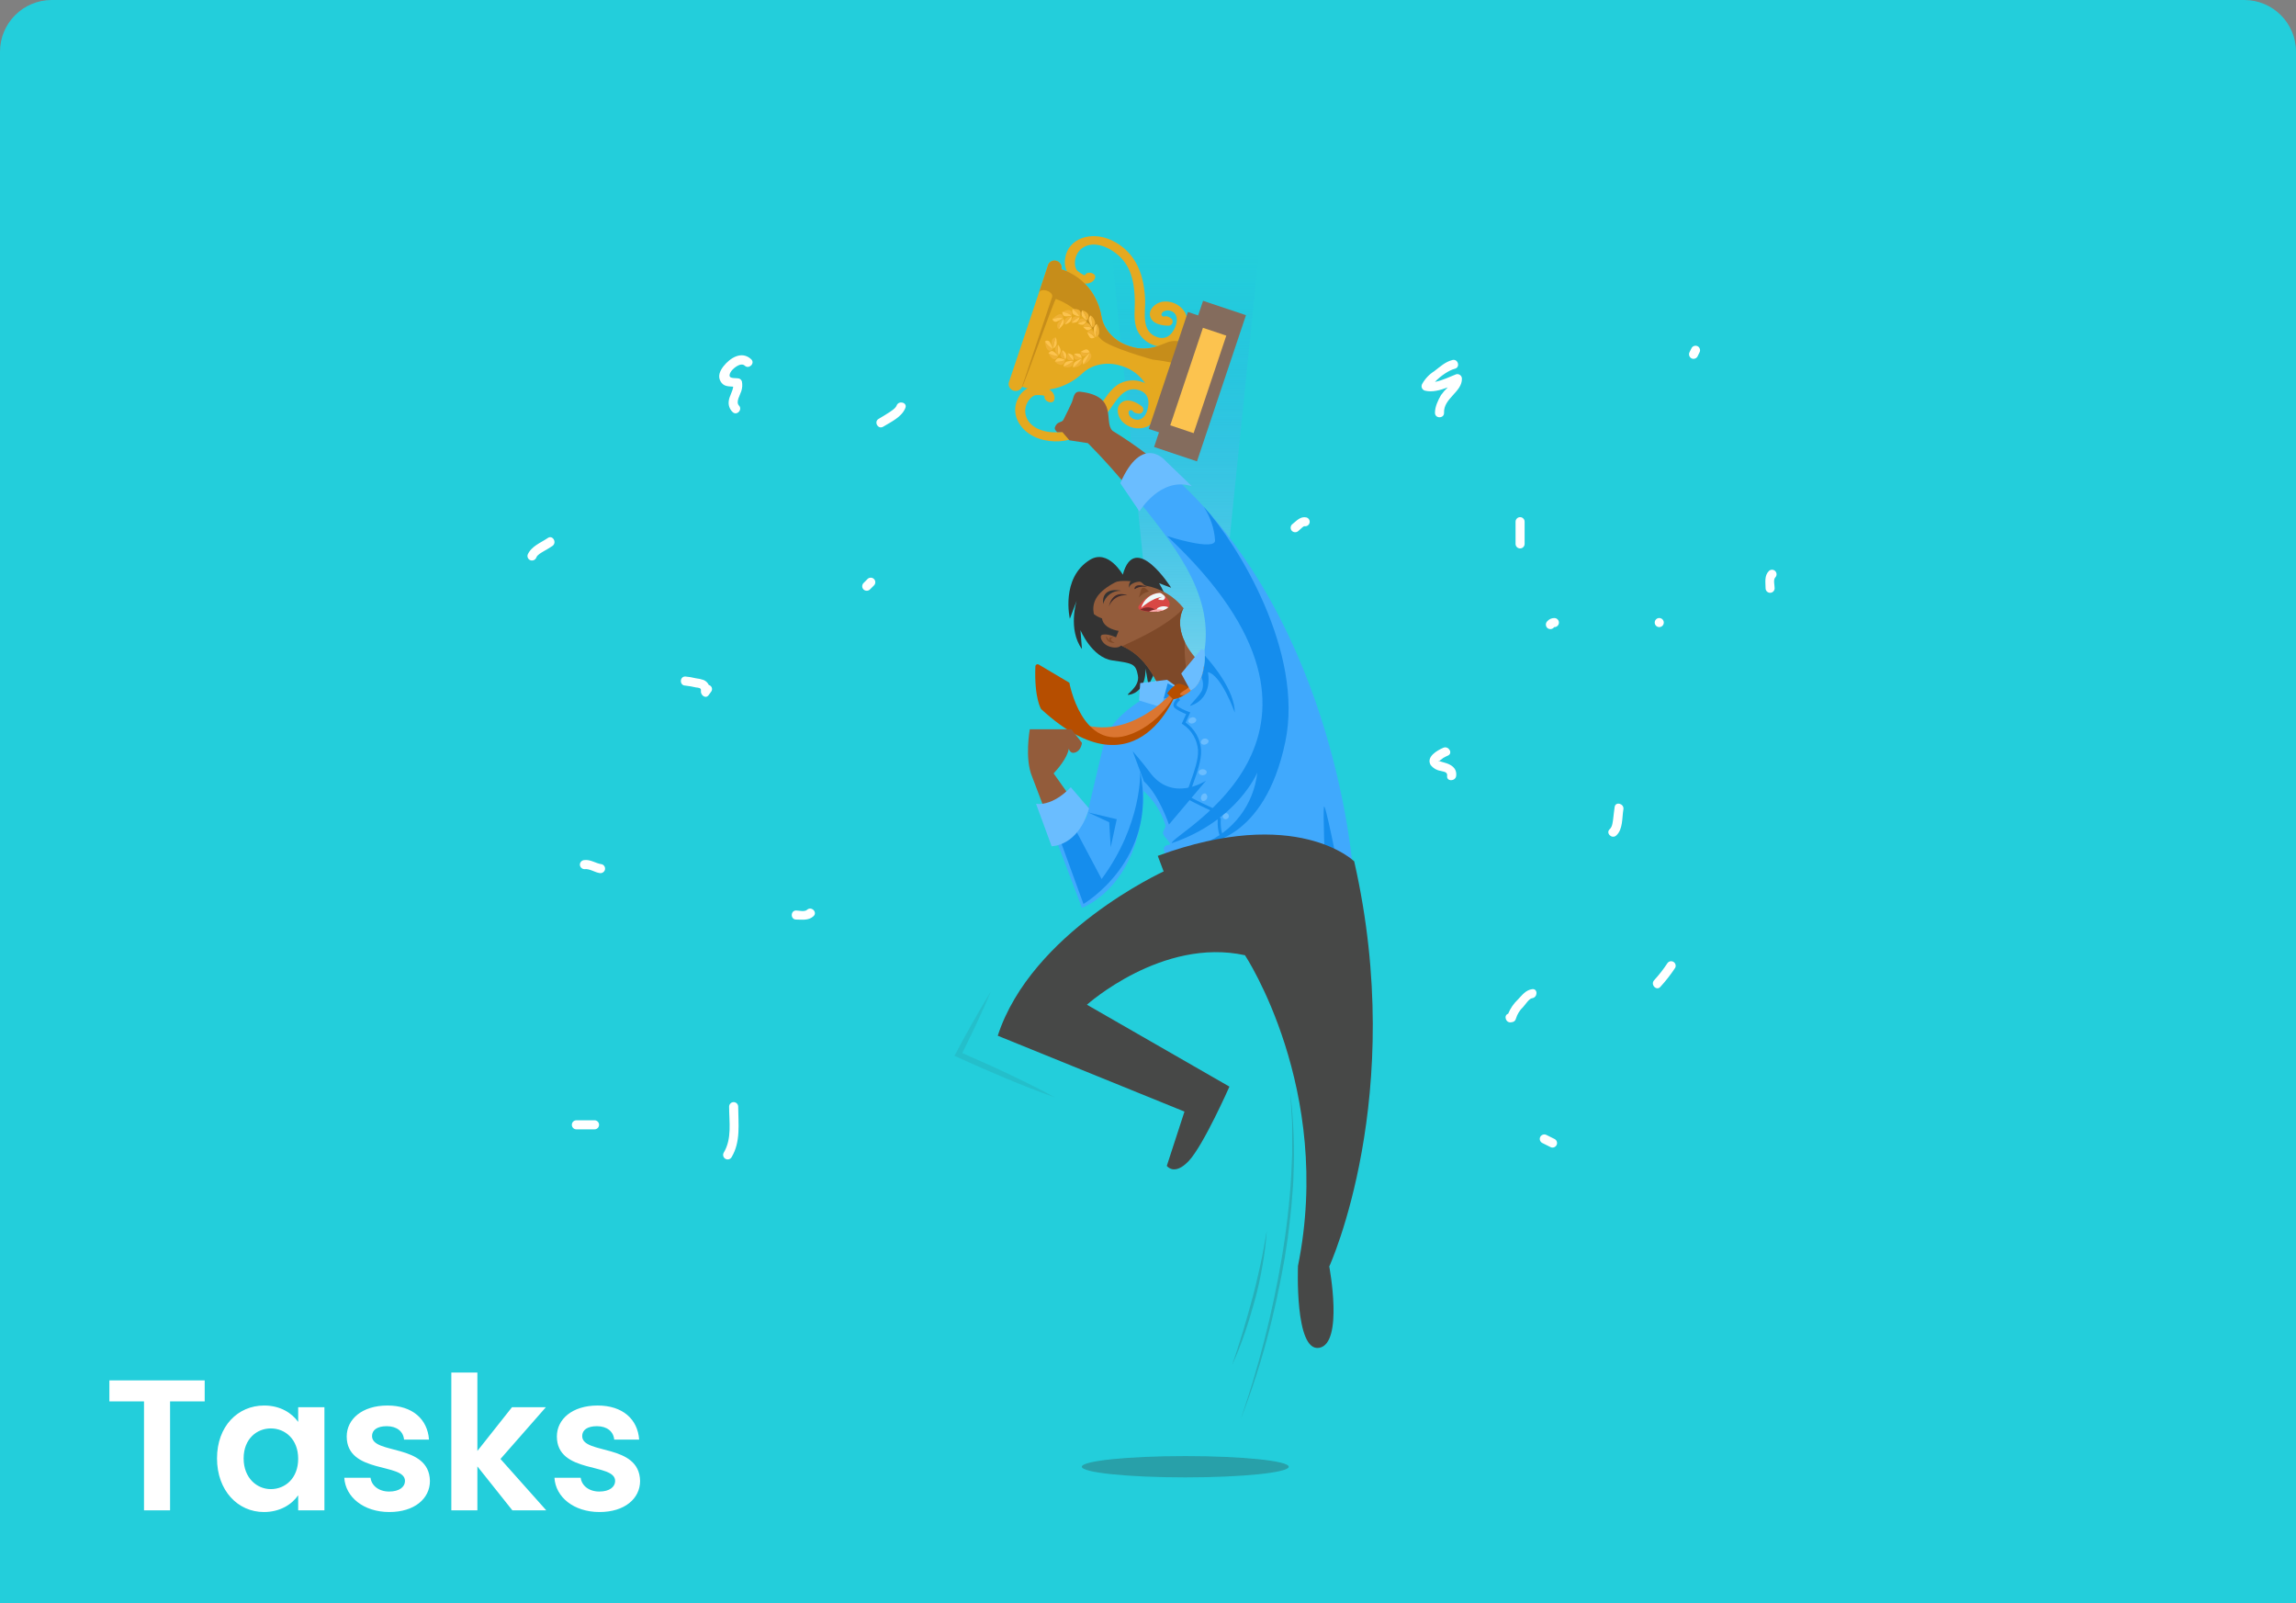 <svg width="222" height="155" viewBox="0 0 222 155" fill="none" xmlns="http://www.w3.org/2000/svg">
<rect x="0" y="0" width="222" height="155" fill="#808080" stroke="none"/>
<path d="M0 5C0 2.239 2.239 0 5 0H217C219.761 0 222 2.239 222 5V155H0V5Z" fill="#23CEDB"/>
<path d="M10.576 135.47H13.924V146H16.444V135.47H19.792V133.436H10.576V135.47ZM20.983 140.978C20.983 144.092 22.999 146.162 25.519 146.162C27.103 146.162 28.237 145.406 28.831 144.542V146H31.369V136.028H28.831V137.45C28.237 136.622 27.139 135.866 25.537 135.866C22.999 135.866 20.983 137.864 20.983 140.978ZM28.831 141.014C28.831 142.904 27.571 143.948 26.185 143.948C24.835 143.948 23.557 142.868 23.557 140.978C23.557 139.088 24.835 138.08 26.185 138.08C27.571 138.08 28.831 139.124 28.831 141.014ZM41.57 143.156C41.498 139.502 35.972 140.636 35.972 138.818C35.972 138.242 36.458 137.864 37.394 137.864C38.384 137.864 38.996 138.386 39.068 139.16H41.48C41.336 137.18 39.878 135.866 37.466 135.866C35 135.866 33.524 137.198 33.524 138.854C33.524 142.508 39.158 141.374 39.158 143.156C39.158 143.732 38.618 144.182 37.628 144.182C36.62 144.182 35.918 143.606 35.828 142.85H33.29C33.398 144.704 35.144 146.162 37.646 146.162C40.076 146.162 41.57 144.866 41.57 143.156ZM43.639 146H46.158V141.752L49.542 146H52.819L48.391 141.032L52.782 136.028H49.507L46.158 140.258V132.68H43.639V146ZM61.89 143.156C61.818 139.502 56.292 140.636 56.292 138.818C56.292 138.242 56.778 137.864 57.714 137.864C58.704 137.864 59.316 138.386 59.388 139.16H61.8C61.656 137.18 60.198 135.866 57.786 135.866C55.32 135.866 53.844 137.198 53.844 138.854C53.844 142.508 59.478 141.374 59.478 143.156C59.478 143.732 58.938 144.182 57.948 144.182C56.94 144.182 56.238 143.606 56.148 142.85H53.61C53.718 144.704 55.464 146.162 57.966 146.162C60.396 146.162 61.89 144.866 61.89 143.156Z" fill="white"/>
<path d="M86.695 39.199C86.582 39.491 86.16 39.737 85.909 39.907C85.596 40.114 85.271 40.301 84.95 40.492C84.467 40.784 84.906 41.544 85.391 41.249C86.154 40.787 87.201 40.31 87.544 39.427C87.746 38.906 86.9 38.678 86.695 39.199Z" fill="white"/>
<path d="M69.96 35.398C69.629 35.816 69.375 36.349 69.667 36.86C69.96 37.372 70.404 37.343 70.893 37.378C70.846 37.834 70.513 38.311 70.466 38.75C70.435 38.944 70.452 39.143 70.515 39.329C70.577 39.515 70.684 39.684 70.826 39.82C71.215 40.233 71.835 39.61 71.448 39.2C71.118 38.852 71.571 38.165 71.677 37.811C71.776 37.51 71.796 37.189 71.735 36.878C71.715 36.808 71.678 36.745 71.627 36.694C71.576 36.643 71.512 36.605 71.443 36.586C71.045 36.501 70.317 36.682 70.609 36.036C70.776 35.664 71.612 34.971 72.01 35.348C72.408 35.726 73.043 35.117 72.633 34.728C71.721 33.877 70.597 34.591 69.96 35.398Z" fill="white"/>
<path d="M140.791 36.182C140.25 36.389 139.446 36.79 138.744 36.916C139.294 36.331 140.115 35.784 140.668 35.646C141.221 35.509 140.984 34.664 140.434 34.801C139.732 34.977 139.241 35.456 138.679 35.88C138.191 36.187 137.789 36.613 137.509 37.117C137.476 37.175 137.457 37.24 137.452 37.307C137.448 37.374 137.458 37.441 137.483 37.502C137.508 37.564 137.547 37.62 137.597 37.665C137.646 37.709 137.706 37.742 137.77 37.761C138.475 37.942 139.255 37.723 139.984 37.448C139.742 37.673 139.524 37.922 139.332 38.191C139.039 38.694 138.747 39.311 138.747 39.902C138.747 40.493 139.647 40.469 139.624 39.902C139.568 38.489 141.379 37.898 141.352 36.603C141.352 36.535 141.336 36.468 141.305 36.407C141.274 36.347 141.23 36.294 141.176 36.253C141.122 36.213 141.059 36.185 140.992 36.172C140.925 36.16 140.856 36.163 140.791 36.182V36.182Z" fill="white"/>
<path d="M147.416 52.577V50.43C147.416 50.314 147.37 50.202 147.288 50.12C147.206 50.037 147.094 49.991 146.978 49.991C146.861 49.991 146.75 50.037 146.668 50.12C146.585 50.202 146.539 50.314 146.539 50.43V52.577C146.539 52.693 146.585 52.805 146.668 52.887C146.75 52.969 146.861 53.015 146.978 53.015C147.094 53.015 147.206 52.969 147.288 52.887C147.37 52.805 147.416 52.693 147.416 52.577Z" fill="white"/>
<path d="M150.294 59.742C150.161 59.742 150.029 59.77 149.908 59.825C149.788 59.881 149.681 59.962 149.595 60.064C149.515 60.148 149.471 60.26 149.471 60.375C149.471 60.491 149.515 60.603 149.595 60.687C149.678 60.768 149.789 60.813 149.905 60.813C150.02 60.813 150.132 60.768 150.215 60.687C150.232 60.664 150.25 60.643 150.27 60.623H150.294C150.41 60.623 150.522 60.576 150.604 60.494C150.686 60.412 150.732 60.3 150.732 60.184C150.732 60.068 150.686 59.956 150.604 59.874C150.522 59.791 150.41 59.745 150.294 59.745V59.742Z" fill="white"/>
<path d="M68.536 66.214C68.436 66.002 68.262 65.832 68.047 65.738C67.799 65.65 67.54 65.592 67.278 65.565C66.943 65.481 66.602 65.424 66.257 65.395C65.693 65.395 65.693 66.273 66.257 66.273C66.606 66.311 66.952 66.37 67.293 66.451C67.53 66.486 67.819 66.475 67.772 66.785C67.717 67.159 68.196 67.598 68.506 67.212C68.605 67.091 68.696 66.965 68.781 66.835C68.817 66.78 68.839 66.717 68.845 66.652C68.852 66.587 68.842 66.522 68.818 66.461C68.794 66.4 68.756 66.346 68.707 66.303C68.658 66.261 68.599 66.23 68.536 66.214V66.214Z" fill="white"/>
<path d="M83.883 55.97L83.494 56.362C83.413 56.444 83.367 56.556 83.367 56.672C83.367 56.788 83.413 56.899 83.494 56.982C83.578 57.062 83.689 57.106 83.804 57.106C83.92 57.106 84.031 57.062 84.114 56.982C84.243 56.85 84.375 56.721 84.503 56.593C84.544 56.552 84.577 56.504 84.599 56.45C84.621 56.397 84.633 56.34 84.633 56.282C84.633 56.225 84.622 56.167 84.6 56.114C84.578 56.061 84.546 56.012 84.505 55.971C84.464 55.93 84.416 55.898 84.362 55.876C84.309 55.853 84.252 55.842 84.194 55.842C84.137 55.842 84.079 55.853 84.026 55.875C83.973 55.897 83.924 55.929 83.883 55.97V55.97Z" fill="white"/>
<path d="M164.163 33.478C164.062 33.421 163.943 33.405 163.83 33.434C163.718 33.464 163.622 33.537 163.563 33.636L163.37 34.025C163.313 34.126 163.298 34.245 163.327 34.358C163.356 34.47 163.427 34.567 163.525 34.628C163.626 34.686 163.746 34.702 163.858 34.672C163.971 34.642 164.068 34.57 164.127 34.47L164.32 34.078C164.377 33.977 164.393 33.858 164.363 33.746C164.334 33.634 164.262 33.538 164.163 33.478V33.478Z" fill="white"/>
<path d="M160.433 59.742C160.316 59.742 160.205 59.788 160.123 59.871C160.04 59.953 159.994 60.065 159.994 60.181C159.994 60.297 160.04 60.409 160.123 60.491C160.205 60.573 160.316 60.62 160.433 60.62C160.549 60.62 160.661 60.573 160.743 60.491C160.825 60.409 160.872 60.297 160.872 60.181C160.872 60.065 160.825 59.953 160.743 59.871C160.661 59.788 160.549 59.742 160.433 59.742Z" fill="white"/>
<path d="M156.122 78.001C156.057 78.367 156.037 78.739 155.984 79.107C155.94 79.426 155.908 79.92 155.648 80.148C155.227 80.525 155.85 81.143 156.271 80.768C156.935 80.183 156.827 79.031 156.967 78.235C157.055 77.683 156.209 77.446 156.122 78.001Z" fill="white"/>
<path d="M139.629 73.711C139.494 73.673 139.359 73.623 139.222 73.591C139.198 73.585 139.175 73.575 139.155 73.562C139.225 73.629 138.953 73.623 139.155 73.562C139.131 73.544 139.105 73.528 139.079 73.515C139.107 73.527 139.133 73.541 139.158 73.559C139.293 73.469 139.423 73.371 139.547 73.266C139.691 73.181 139.842 73.106 139.997 73.041C140.515 72.819 140.067 72.064 139.553 72.284C138.968 72.535 137.856 73.161 138.336 73.963C138.569 74.259 138.905 74.457 139.278 74.515C139.596 74.606 139.974 74.603 139.921 75.001C139.851 75.559 140.728 75.556 140.798 75.001C140.886 74.22 140.281 73.881 139.629 73.711Z" fill="white"/>
<path d="M78.034 87.948C77.797 88.165 77.27 88.022 76.978 88.013C76.414 88.013 76.414 88.89 76.978 88.89C77.543 88.89 78.174 89.01 78.654 88.569C79.075 88.185 78.452 87.565 78.034 87.948Z" fill="white"/>
<path d="M112.721 75.577H116.491L122.992 12H106.219L112.721 75.577Z" fill="url(#paint0_linear)"/>
<path d="M116.491 90.995H112.721L106.219 154.572H122.992L116.491 90.995Z" fill="url(#paint1_linear)"/>
<path d="M108.563 55.551C108.563 55.551 107.153 53.036 105.392 54.112C102.529 55.867 103.444 59.816 103.444 59.816L104.103 58.061C104.103 58.061 103.225 60.839 104.614 62.74L104.468 60.912C104.468 60.912 105.565 63.545 107.539 63.837C109.513 64.13 109.806 64.13 110.025 65.299C110.244 66.469 108.639 67.247 109.148 67.165C110.938 66.873 110.756 64.606 110.756 64.606L111.049 66.25C111.049 66.25 113.315 61.863 113.169 59.816C113.086 58.599 112.71 57.419 112.072 56.379L113.242 56.818C113.242 56.818 109.733 51.238 108.563 55.551Z" fill="#333333"/>
<path d="M106.836 61.652C105.897 59.956 104.469 58.06 107.807 56.306C108.345 56.013 109.617 56.241 110.123 56.221C110.474 56.221 110.515 56.578 110.831 56.627C112.258 56.883 113.543 57.654 114.44 58.794C114.44 58.794 112.325 62.012 118.607 66.124C119.341 66.603 114.1 74.813 113.583 71.774C111.828 61.427 107.4 62.67 106.836 61.652Z" fill="#935C3B"/>
<path d="M112.291 57.333C112.291 57.333 111.267 57.04 110.127 58.546C110.099 58.58 110.081 58.619 110.072 58.661C110.064 58.704 110.066 58.748 110.078 58.789C110.091 58.83 110.113 58.868 110.143 58.898C110.174 58.929 110.211 58.952 110.252 58.964C110.976 59.196 111.752 59.209 112.484 59.002C113.97 58.473 112.291 57.333 112.291 57.333Z" fill="#D84744"/>
<path d="M110.254 58.95C110.254 58.95 110.254 58.95 110.236 58.95C110.452 58.795 110.711 58.712 110.976 58.713C111.152 58.711 111.326 58.747 111.486 58.818C111.647 58.889 111.79 58.994 111.906 59.125C111.349 59.173 110.788 59.114 110.254 58.95V58.95Z" fill="#822A2A"/>
<path d="M110.343 58.769C110.343 58.769 111.343 57.795 112.413 57.695C112.413 57.695 111.44 57.988 112.463 58.014C112.463 58.014 112.756 57.868 112.609 57.622C112.518 57.535 112.42 57.453 112.317 57.38C112.252 57.33 112.17 57.307 112.089 57.315C111.683 57.347 111.298 57.504 110.985 57.765C110.672 58.025 110.448 58.376 110.343 58.769V58.769Z" fill="#EEF9F9"/>
<path d="M112.969 58.701C112.829 58.83 112.662 58.925 112.48 58.979C112.29 59.042 112.094 59.084 111.895 59.105V59.105C111.895 59.105 111.732 58.959 111.933 58.774C112.087 58.679 112.262 58.622 112.442 58.609C112.622 58.596 112.803 58.628 112.969 58.701Z" fill="#EEF9F9"/>
<path d="M112.479 58.988C112.033 59.13 111.562 59.173 111.098 59.114C111.381 58.972 111.694 58.9 112.011 58.904C112.188 58.903 112.365 58.925 112.537 58.968L112.479 58.988Z" fill="#FFABAB"/>
<path d="M114.573 62.079C114.324 64.481 115.678 69.76 116 70.97L115.871 71.12L113.163 69.704C111.929 64.586 109.946 63.097 108.51 62.457C109.054 62.208 109.612 61.945 110.171 61.67C113.534 60.012 114.438 58.78 114.438 58.78C114.438 58.78 113.59 60.082 114.573 62.079Z" fill="#7E4929"/>
<path d="M106.809 61.158C106.809 61.158 106.101 61.328 106.636 62.059C107.171 62.79 108.83 62.814 108.417 61.889C108.005 60.965 106.809 61.158 106.809 61.158Z" fill="#935C3B"/>
<path d="M109.002 57.55C109.002 57.55 107.613 56.892 107.209 58.646C107.34 58.288 107.589 57.985 107.914 57.785C108.24 57.586 108.623 57.503 109.002 57.55Z" fill="#3F2C2C"/>
<path d="M108.418 57.11C108.418 57.11 106.467 56.598 106.663 58.403C106.757 58.015 106.985 57.674 107.305 57.437C107.626 57.201 108.02 57.085 108.418 57.11V57.11Z" fill="#333333"/>
<path d="M110.33 56.198C110.33 56.198 109.233 56.245 109.16 56.856C109.169 56.856 109.002 55.578 110.33 56.198Z" fill="#333333"/>
<path d="M109.686 57.041C109.686 57.041 109.537 56.242 110.926 56.73C110.926 56.748 110.037 56.575 109.686 57.041Z" fill="#3F2C2C"/>
<path d="M110.517 57.075L110.748 56.861C110.748 56.861 110.646 56.598 110.026 56.838C109.697 56.982 109.33 57.014 108.982 56.929L110.116 57.751L110.517 57.075Z" fill="#935C3B"/>
<path d="M111.102 57.166L110.748 56.873C110.715 56.845 110.676 56.825 110.634 56.816C110.592 56.807 110.549 56.809 110.508 56.821C110.466 56.833 110.429 56.856 110.399 56.886C110.369 56.917 110.347 56.955 110.335 56.996L110.116 57.763C110.372 57.463 110.718 57.254 111.102 57.166V57.166Z" fill="#7E4929"/>
<path d="M106.956 61.48C106.956 61.48 106.844 62.155 107.795 62.155C107.795 62.155 107.339 61.956 107.429 61.772C107.52 61.588 107.777 61.608 107.777 61.608C107.777 61.608 107.301 61.57 107.266 61.681C107.243 61.764 107.237 61.851 107.248 61.936L106.956 61.48Z" fill="#7E4929"/>
<path d="M108.16 60.986C108.16 60.986 106.698 60.805 106.552 59.781C106.165 59.651 105.812 59.438 105.516 59.158C105.063 58.728 106.297 61.536 106.297 61.536C106.297 61.536 106.59 61.024 107.906 61.609L108.16 60.986Z" fill="#333333"/>
<path d="M105.875 26.915C105.503 27.637 104.456 27.5 103.751 26.968C103.447 26.731 103.215 26.414 103.082 26.052C102.948 25.69 102.919 25.298 102.997 24.921C103.289 23.081 105.451 22.288 107.457 23.215C110.019 24.417 110.654 26.88 110.724 29.065C110.759 30.141 110.294 32.106 111.935 32.604C112.97 32.917 113.491 32.066 113.716 31.378C113.865 30.916 113.844 30.208 113.113 30.033C112.382 29.857 111.894 30.656 112.771 30.638C112.727 30.893 112.686 31.147 112.642 31.402L112.49 31.323C111.905 31.03 112.429 30.349 112.999 30.641L113.151 30.72C113.232 30.757 113.297 30.819 113.339 30.897C113.38 30.975 113.395 31.064 113.38 31.151C113.365 31.238 113.322 31.318 113.258 31.378C113.193 31.438 113.11 31.475 113.023 31.483C112.335 31.483 111.426 31.317 111.215 30.606C111.019 29.939 111.677 29.308 112.356 29.17C112.761 29.105 113.176 29.155 113.554 29.315C113.932 29.474 114.257 29.736 114.494 30.071C115.041 30.875 114.71 31.796 114.269 32.487C114.057 32.864 113.731 33.166 113.337 33.346C112.943 33.527 112.503 33.578 112.078 33.493C111.624 33.43 111.193 33.255 110.823 32.983C110.454 32.711 110.159 32.352 109.963 31.937C109.548 30.98 109.75 29.927 109.721 28.965C109.68 27.658 109.516 26.19 108.504 25.049C107.574 23.999 105.755 23.081 104.55 24.049C104.356 24.215 104.2 24.421 104.094 24.654C103.988 24.886 103.934 25.139 103.936 25.394C103.921 25.644 103.981 25.892 104.108 26.108C104.178 26.207 104.851 26.693 104.907 26.596C105.149 26.12 106.106 26.436 105.86 26.915H105.875Z" fill="#E5A920"/>
<path d="M97.531 37.011L99.189 32.069L99.718 30.489L101.365 25.544C101.441 25.403 101.565 25.294 101.714 25.235C101.863 25.177 102.028 25.173 102.18 25.224C102.332 25.275 102.461 25.378 102.544 25.514C102.628 25.651 102.661 25.812 102.637 25.971L102.62 26.029C103.797 26.405 104.818 27.158 105.524 28.173C106.015 28.889 106.346 29.703 106.495 30.559C106.697 31.826 107.703 32.964 109.127 33.437L109.218 33.47C110.109 33.779 111.081 33.771 111.967 33.446L112.914 33.078C113.349 32.922 113.825 32.922 114.26 33.078L113.567 35.142L113.037 36.722L112.347 38.787C111.908 38.645 111.53 38.355 111.28 37.968L110.744 37.09C110.233 36.297 109.463 35.705 108.565 35.414L108.475 35.385C107.059 34.911 105.571 35.213 104.646 36.102C104.012 36.694 103.258 37.144 102.435 37.421C101.259 37.803 99.99 37.789 98.823 37.38V37.38L98.803 37.438C98.726 37.579 98.603 37.688 98.453 37.746C98.304 37.805 98.139 37.809 97.988 37.758C97.836 37.707 97.707 37.604 97.623 37.468C97.54 37.331 97.507 37.17 97.531 37.011V37.011Z" fill="#E5A920"/>
<path d="M106.477 32.806C105.992 32.314 105.17 31.191 104.702 30.653C103.985 29.869 103.092 29.268 102.096 28.898C101.97 28.849 98.923 37.506 98.791 37.462L101.716 28.758L101.73 28.714C101.804 28.492 101.581 28.217 101.227 28.1C100.873 27.983 100.534 28.065 100.458 28.287L101.365 25.544C101.441 25.403 101.565 25.294 101.714 25.235C101.863 25.177 102.028 25.173 102.18 25.224C102.332 25.275 102.461 25.378 102.544 25.514C102.628 25.651 102.661 25.812 102.637 25.971L102.62 26.029C103.797 26.405 104.818 27.158 105.524 28.173C106.015 28.889 106.346 29.703 106.495 30.559C106.697 31.826 107.703 32.964 109.127 33.437L109.218 33.47C110.109 33.779 111.081 33.771 111.967 33.446L112.914 33.078C113.349 32.922 113.825 32.922 114.26 33.078L113.572 35.125C112.875 34.96 112.168 34.839 111.455 34.762C111.455 34.762 107.279 33.619 106.477 32.806Z" fill="#C68D1A"/>
<path d="M101.949 38.629C102.089 37.831 101.162 37.319 100.287 37.307C99.899 37.311 99.519 37.424 99.192 37.635C98.865 37.845 98.604 38.143 98.439 38.495C97.562 40.142 98.799 42.084 100.969 42.543C103.741 43.128 105.73 41.542 107.111 39.84C107.798 39.004 108.599 37.153 110.208 37.737C111.223 38.112 111.126 39.106 110.892 39.785C110.734 40.244 110.307 40.785 109.6 40.498C108.892 40.212 109.015 39.27 109.705 39.814L110.062 39.13L109.892 39.097C109.257 38.989 109.257 39.837 109.892 39.949L110.062 39.978C110.148 39.997 110.238 39.987 110.318 39.95C110.398 39.912 110.464 39.85 110.504 39.771C110.545 39.693 110.559 39.603 110.543 39.516C110.528 39.429 110.484 39.35 110.418 39.29C109.88 38.866 109.044 38.46 108.447 38.901C107.851 39.343 108.032 40.218 108.494 40.735C108.777 41.031 109.138 41.241 109.535 41.342C109.932 41.443 110.35 41.43 110.74 41.306C111.664 40.993 111.954 40.057 112.018 39.241C112.077 38.811 111.998 38.374 111.792 37.993C111.587 37.611 111.266 37.305 110.875 37.117C110.473 36.894 110.022 36.773 109.563 36.768C109.103 36.762 108.649 36.871 108.242 37.085C107.336 37.597 106.862 38.547 106.26 39.308C105.438 40.329 104.423 41.402 102.928 41.7C101.554 41.993 99.55 41.615 99.173 40.118C99.116 39.869 99.115 39.61 99.17 39.36C99.225 39.11 99.335 38.876 99.492 38.673C99.632 38.466 99.829 38.304 100.059 38.208C100.173 38.17 101.01 38.179 100.989 38.299C100.899 38.825 101.849 39.15 101.943 38.618L101.949 38.629Z" fill="#E5A920"/>
<path d="M104.4 30.598C104.4 30.598 104.599 30.285 104.418 30.051C104.237 29.817 103.698 29.867 103.701 29.879C103.987 30.061 104.226 30.307 104.4 30.598V30.598Z" fill="#EFB135"/>
<path d="M103.804 30.394C103.984 30.498 104.183 30.568 104.389 30.598C104.219 30.309 103.985 30.063 103.704 29.879C103.704 29.879 103.599 30.227 103.804 30.394Z" fill="#FCC34F"/>
<path d="M104.385 30.648C104.361 30.835 104.266 31.006 104.119 31.124C103.958 31.194 103.78 31.217 103.607 31.192C103.827 30.96 104.091 30.775 104.385 30.648V30.648Z" fill="#FCC34F"/>
<path d="M103.774 30.668C103.865 30.613 103.97 30.582 104.076 30.578C104.183 30.575 104.29 30.599 104.385 30.648C104.091 30.775 103.827 30.96 103.607 31.192C103.595 31.097 103.604 31.002 103.633 30.912C103.661 30.821 103.709 30.738 103.774 30.668V30.668Z" fill="#EFB135"/>
<path d="M103.618 30.513C103.618 30.513 103.735 30.154 103.493 30.013C103.25 29.873 102.709 30.142 102.718 30.154C103.045 30.189 103.357 30.313 103.618 30.513V30.513Z" fill="#EFB135"/>
<path d="M102.959 30.572C103.18 30.589 103.403 30.569 103.617 30.513C103.355 30.313 103.044 30.189 102.716 30.153C102.716 30.153 102.705 30.507 102.959 30.572Z" fill="#FCC34F"/>
<path d="M103.615 30.565C103.639 30.755 103.588 30.946 103.472 31.098C103.328 31.224 103.157 31.316 102.972 31.367C103.139 31.064 103.356 30.793 103.615 30.565V30.565Z" fill="#FCC34F"/>
<path d="M103.001 30.829C103.077 30.742 103.172 30.674 103.278 30.628C103.385 30.583 103.5 30.561 103.615 30.566C103.356 30.794 103.138 31.065 102.972 31.367C102.933 31.282 102.916 31.188 102.921 31.095C102.926 31.001 102.953 30.91 103.001 30.829V30.829Z" fill="#EFB135"/>
<path d="M102.798 30.756C102.798 30.756 102.822 30.384 102.532 30.364C102.243 30.343 101.751 30.838 101.76 30.849C102.091 30.723 102.45 30.691 102.798 30.756V30.756Z" fill="#EFB135"/>
<path d="M102.129 31.104C102.366 31.017 102.591 30.9 102.799 30.756C102.451 30.691 102.091 30.724 101.761 30.85C101.776 30.932 101.824 31.005 101.893 31.053C101.962 31.1 102.047 31.119 102.129 31.104V31.104Z" fill="#FCC34F"/>
<path d="M102.81 30.803C102.849 30.887 102.869 30.979 102.869 31.072C102.869 31.165 102.849 31.256 102.81 31.341C102.688 31.523 102.535 31.683 102.359 31.815C102.456 31.456 102.608 31.114 102.81 30.803V30.803Z" fill="#FCC34F"/>
<path d="M102.243 31.317C102.362 31.082 102.564 30.898 102.811 30.803C102.607 31.114 102.454 31.456 102.357 31.815C102.291 31.753 102.245 31.672 102.224 31.584C102.204 31.495 102.21 31.402 102.243 31.317V31.317Z" fill="#EFB135"/>
<path d="M105.885 32.598C105.982 32.592 106.073 32.552 106.144 32.486C106.215 32.419 106.259 32.329 106.271 32.233C106.305 31.914 106.235 31.593 106.072 31.317C106.074 31.751 106.011 32.183 105.885 32.598V32.598Z" fill="#EFB135"/>
<path d="M105.751 31.779C105.76 32.056 105.801 32.331 105.871 32.598C105.998 32.183 106.061 31.751 106.059 31.317C105.971 31.361 105.897 31.426 105.843 31.507C105.789 31.588 105.758 31.682 105.751 31.779Z" fill="#FCC34F"/>
<path d="M105.842 32.616C105.842 32.616 105.579 32.798 105.4 32.637C105.277 32.482 105.185 32.306 105.128 32.116C105.411 32.206 105.66 32.381 105.842 32.616Z" fill="#FCC34F"/>
<path d="M105.561 31.934C105.795 32.043 105.854 32.613 105.854 32.616C105.672 32.38 105.423 32.206 105.14 32.116C105.14 32.116 105.342 31.823 105.561 31.934Z" fill="#EFB135"/>
<path d="M105.598 31.662C105.688 31.619 105.763 31.552 105.815 31.467C105.867 31.383 105.893 31.285 105.89 31.185C105.845 30.905 105.69 30.654 105.46 30.486C105.573 30.868 105.619 31.265 105.598 31.662V31.662Z" fill="#EFB135"/>
<path d="M105.275 31.011C105.352 31.239 105.46 31.456 105.597 31.654C105.617 31.259 105.571 30.864 105.459 30.484C105.39 30.552 105.336 30.634 105.304 30.726C105.272 30.817 105.262 30.915 105.275 31.011V31.011Z" fill="#FCC34F"/>
<path d="M105.562 31.695C105.562 31.695 105.349 31.967 105.133 31.911C104.916 31.856 104.741 31.596 104.735 31.596C105.015 31.549 105.302 31.583 105.562 31.695Z" fill="#FCC34F"/>
<path d="M105.117 31.241C105.374 31.241 105.573 31.692 105.564 31.695C105.305 31.579 105.017 31.54 104.736 31.583C104.736 31.583 104.877 31.238 105.117 31.241Z" fill="#EFB135"/>
<path d="M105.083 30.986C105.155 30.919 105.208 30.833 105.236 30.739C105.265 30.644 105.267 30.544 105.244 30.448C105.139 30.126 104.645 29.986 104.645 29.998C104.854 30.296 105.003 30.631 105.083 30.986V30.986Z" fill="#EFB135"/>
<path d="M104.601 30.552C104.734 30.726 104.897 30.874 105.084 30.988C105.003 30.633 104.854 30.297 104.645 29.999C104.595 30.081 104.564 30.174 104.557 30.27C104.549 30.366 104.564 30.463 104.601 30.552V30.552Z" fill="#FCC34F"/>
<path d="M105.053 31.031C105.053 31.031 104.912 31.359 104.687 31.4C104.519 31.405 104.353 31.36 104.21 31.271C104.468 31.126 104.757 31.044 105.053 31.031Z" fill="#FCC34F"/>
<path d="M104.499 30.811C104.753 30.709 105.066 31.025 105.054 31.031C104.759 31.043 104.47 31.125 104.212 31.271C104.212 31.271 104.256 30.908 104.499 30.811Z" fill="#EFB135"/>
<path d="M102.992 34.812C102.992 34.812 102.96 35.181 102.676 35.26C102.393 35.339 101.992 34.968 102.001 34.968C102.339 34.994 102.678 34.941 102.992 34.812V34.812Z" fill="#EFB135"/>
<path d="M102.393 34.607C102.603 34.633 102.807 34.7 102.992 34.803C102.678 34.931 102.339 34.983 102.001 34.956C102.001 34.956 102.129 34.619 102.393 34.607Z" fill="#FCC34F"/>
<path d="M103.008 34.754C103.1 34.59 103.125 34.396 103.079 34.213C102.993 34.06 102.867 33.935 102.713 33.851C102.75 34.169 102.85 34.476 103.008 34.754V34.754Z" fill="#FCC34F"/>
<path d="M102.535 34.368C102.599 34.661 103.012 34.766 103.012 34.754C102.855 34.476 102.755 34.168 102.719 33.851C102.653 33.918 102.602 34 102.57 34.089C102.538 34.178 102.526 34.274 102.535 34.368Z" fill="#EFB135"/>
<path d="M102.316 34.4C102.316 34.4 102.191 34.757 101.913 34.722C101.635 34.687 101.366 34.137 101.378 34.137C101.662 34.306 101.986 34.397 102.316 34.4V34.4Z" fill="#EFB135"/>
<path d="M101.825 33.956C102.013 34.074 102.18 34.225 102.316 34.4C101.986 34.398 101.662 34.31 101.378 34.143C101.378 34.143 101.582 33.856 101.825 33.956Z" fill="#FCC34F"/>
<path d="M102.345 34.356C102.476 34.217 102.551 34.035 102.553 33.844C102.512 33.656 102.431 33.48 102.316 33.326C102.265 33.668 102.275 34.017 102.345 34.356Z" fill="#FCC34F"/>
<path d="M102.01 33.775C102.018 33.891 102.052 34.004 102.11 34.105C102.168 34.206 102.248 34.293 102.344 34.36C102.273 34.021 102.263 33.672 102.315 33.33C102.232 33.374 102.161 33.438 102.108 33.515C102.055 33.593 102.022 33.682 102.01 33.775Z" fill="#EFB135"/>
<path d="M101.807 33.713C101.807 33.713 101.602 34.023 101.359 33.865C101.116 33.707 101.02 33.014 101.035 33.011C101.223 33.311 101.49 33.553 101.807 33.713V33.713Z" fill="#EFB135"/>
<path d="M101.482 33.031C101.618 33.244 101.727 33.473 101.807 33.713C101.49 33.553 101.223 33.311 101.035 33.011C101.065 32.983 101.101 32.961 101.14 32.947C101.179 32.932 101.221 32.926 101.263 32.928C101.304 32.93 101.345 32.94 101.383 32.958C101.42 32.975 101.454 33.001 101.482 33.031V33.031Z" fill="#FCC34F"/>
<path d="M101.845 33.681C101.928 33.638 102 33.577 102.056 33.502C102.112 33.428 102.151 33.342 102.17 33.251C102.18 33.032 102.154 32.812 102.094 32.602C101.954 32.946 101.87 33.31 101.845 33.681Z" fill="#FCC34F"/>
<path d="M101.702 32.929C101.656 33.189 101.707 33.456 101.845 33.681C101.87 33.31 101.954 32.946 102.094 32.602C102.003 32.612 101.918 32.648 101.848 32.706C101.779 32.764 101.728 32.842 101.702 32.929V32.929Z" fill="#EFB135"/>
<path d="M105.381 34.102C105.454 34.165 105.503 34.252 105.518 34.348C105.534 34.444 105.515 34.542 105.466 34.625C105.303 34.901 105.055 35.116 104.758 35.236C105.021 34.891 105.231 34.509 105.381 34.102V34.102Z" fill="#EFB135"/>
<path d="M104.79 34.681C104.963 34.465 105.159 34.269 105.375 34.096C105.225 34.503 105.015 34.885 104.752 35.23C104.71 35.143 104.691 35.047 104.698 34.95C104.705 34.854 104.736 34.761 104.79 34.681V34.681Z" fill="#FCC34F"/>
<path d="M105.355 34.064C105.355 34.064 105.256 33.772 105.016 33.772C104.825 33.819 104.645 33.904 104.487 34.023C104.766 34.124 105.068 34.139 105.355 34.064V34.064Z" fill="#FCC34F"/>
<path d="M104.721 34.438C104.975 34.49 105.364 34.069 105.355 34.063C105.066 34.143 104.76 34.132 104.478 34.031C104.478 34.031 104.481 34.391 104.721 34.438Z" fill="#EFB135"/>
<path d="M104.585 34.678C104.628 34.766 104.646 34.865 104.636 34.963C104.625 35.06 104.587 35.154 104.526 35.23C104.321 35.424 104.048 35.529 103.766 35.523C104.084 35.289 104.361 35.003 104.585 34.678V34.678Z" fill="#EFB135"/>
<path d="M103.942 34.994C104.138 34.856 104.354 34.75 104.582 34.678C104.359 35.005 104.082 35.293 103.763 35.529C103.748 35.432 103.756 35.333 103.787 35.239C103.818 35.146 103.871 35.062 103.942 34.994V34.994Z" fill="#FCC34F"/>
<path d="M104.582 34.628C104.582 34.628 104.582 34.283 104.371 34.198C104.201 34.16 104.023 34.167 103.857 34.219C104.055 34.421 104.306 34.563 104.582 34.628Z" fill="#FCC34F"/>
<path d="M103.949 34.722C104.154 34.877 104.587 34.637 104.578 34.628C104.303 34.566 104.052 34.427 103.853 34.227C103.853 34.227 103.753 34.576 103.949 34.722Z" fill="#EFB135"/>
<path d="M103.769 34.903C103.786 35.001 103.776 35.1 103.742 35.193C103.708 35.285 103.65 35.367 103.574 35.43C103.456 35.485 103.329 35.514 103.199 35.514C103.07 35.514 102.942 35.485 102.825 35.43C103.172 35.319 103.493 35.14 103.769 34.903V34.903Z" fill="#EFB135"/>
<path d="M103.12 34.961C103.331 34.901 103.551 34.882 103.77 34.903C103.493 35.138 103.173 35.316 102.828 35.426C102.835 35.331 102.865 35.238 102.916 35.157C102.967 35.076 103.037 35.009 103.12 34.961Z" fill="#FCC34F"/>
<path d="M103.772 34.85C103.796 34.764 103.803 34.674 103.791 34.586C103.779 34.497 103.748 34.412 103.701 34.336C103.57 34.231 103.41 34.167 103.242 34.154C103.361 34.425 103.542 34.664 103.772 34.85V34.85Z" fill="#FCC34F"/>
<path d="M103.196 34.692C103.34 34.926 103.781 34.862 103.781 34.85C103.552 34.664 103.37 34.425 103.252 34.154C103.252 34.154 103.062 34.47 103.196 34.692Z" fill="#EFB135"/>
<path d="M111.073 41.461L114.861 30.158L116.736 30.787L112.947 42.09L111.073 41.461Z" fill="#846C5D"/>
<path d="M120.473 30.467L115.736 44.599L111.588 43.208L116.324 29.077L120.473 30.467Z" fill="#846C5D"/>
<path d="M118.571 32.444L115.412 41.87L113.152 41.113L116.311 31.687L118.571 32.444Z" fill="#FCC34F"/>
<path d="M100.87 77.899C101.758 77.711 102.552 77.214 103.107 76.495L105.005 79.168L106.76 71.76C107.283 69.669 109.568 68.013 111.773 66.864C116.716 68.326 116.552 63.843 116.452 62.96C117.409 57.181 113.174 52.264 109.471 47.64L113.633 46.219C129.397 60.608 130.854 84.532 130.854 84.532L111.735 87.369C114.706 83.81 111.343 81.862 113.045 81.663C113.405 81.622 112.527 80.92 112.46 80.593C112.393 80.265 112.767 80.031 112.68 79.756C112.287 78.482 111.554 77.339 110.559 76.451C110.448 85.693 104.613 87.758 104.613 87.758L100.87 77.899Z" fill="#40A9FD"/>
<path d="M115.201 69.359C115.283 69.322 115.378 69.318 115.463 69.349C115.549 69.379 115.619 69.442 115.66 69.523C115.707 69.678 115.578 69.854 115.367 69.918C115.284 69.954 115.19 69.958 115.104 69.927C115.019 69.895 114.949 69.833 114.908 69.751C114.896 69.661 114.92 69.569 114.975 69.496C115.029 69.423 115.11 69.374 115.201 69.359V69.359ZM116.101 71.799C116.1 71.711 116.128 71.625 116.18 71.554C116.232 71.483 116.305 71.431 116.389 71.406C116.473 71.38 116.563 71.382 116.645 71.412C116.728 71.442 116.799 71.497 116.847 71.57C116.894 71.725 116.768 71.901 116.555 71.965C116.472 71.999 116.38 72.001 116.296 71.97C116.212 71.939 116.142 71.878 116.101 71.799V71.799ZM116.283 74.355C116.499 74.355 116.675 74.483 116.675 74.647C116.675 74.811 116.499 74.94 116.283 74.94C116.066 74.94 115.894 74.808 115.894 74.647C115.894 74.486 116.078 74.355 116.283 74.355ZM116.575 76.709C116.645 76.763 116.695 76.839 116.718 76.924C116.741 77.01 116.736 77.1 116.703 77.182C116.67 77.264 116.611 77.333 116.535 77.379C116.459 77.424 116.371 77.444 116.283 77.434C116.205 77.388 116.148 77.312 116.124 77.225C116.1 77.137 116.111 77.043 116.154 76.963C116.176 76.874 116.233 76.797 116.312 76.749C116.391 76.701 116.486 76.687 116.575 76.709V76.709ZM118.371 78.645C118.404 78.624 118.441 78.61 118.48 78.603C118.519 78.597 118.559 78.599 118.597 78.608C118.636 78.617 118.672 78.634 118.703 78.658C118.735 78.682 118.761 78.712 118.781 78.746C118.801 78.78 118.813 78.818 118.818 78.857C118.823 78.896 118.82 78.936 118.809 78.974C118.798 79.011 118.779 79.047 118.754 79.077C118.729 79.108 118.698 79.133 118.663 79.151C118.63 79.172 118.593 79.187 118.554 79.193C118.515 79.199 118.475 79.198 118.437 79.189C118.399 79.179 118.363 79.162 118.331 79.138C118.299 79.115 118.273 79.085 118.253 79.051C118.234 79.017 118.221 78.979 118.216 78.94C118.211 78.9 118.215 78.861 118.226 78.823C118.237 78.785 118.255 78.75 118.28 78.719C118.305 78.689 118.336 78.663 118.371 78.645Z" fill="#6ABDFF"/>
<path d="M118.59 81.453L118.66 81.16C118.04 81.005 118.002 79.698 118.04 79.195V79.139L117.25 78.115L117.218 78.098C117.201 78.098 115.463 77.297 115.045 77.013C114.949 76.902 115.218 76.15 115.417 75.6C115.753 74.659 116.174 73.486 116.133 72.523C116.103 71.993 115.953 71.476 115.694 71.012C115.435 70.548 115.074 70.149 114.639 69.844L115.089 68.862L114.94 68.809C114.544 68.665 114.165 68.477 113.811 68.248C113.794 68.236 113.781 68.221 113.771 68.203C113.761 68.185 113.756 68.165 113.755 68.145C113.755 67.993 113.989 67.759 114.104 67.671L113.925 67.44C113.878 67.478 113.466 67.806 113.463 68.142C113.463 68.207 113.478 68.271 113.507 68.329C113.536 68.386 113.578 68.437 113.63 68.476C113.959 68.703 114.316 68.887 114.691 69.026L114.264 69.953L114.375 70.023C114.796 70.302 115.146 70.673 115.399 71.109C115.653 71.544 115.803 72.032 115.838 72.535C115.876 73.439 115.466 74.582 115.139 75.501C114.791 76.472 114.58 77.057 114.879 77.256C115.294 77.534 116.809 78.235 117.06 78.35L117.736 79.227C117.727 79.56 117.686 81.227 118.59 81.453Z" fill="#158DED"/>
<path d="M102.714 77.805L106.516 84.971C110.465 79.633 110.245 74.588 110.245 74.588C112 83.143 104.761 87.383 104.761 87.383L101.617 78.756L102.714 77.805Z" fill="#158DED"/>
<path d="M129.375 83.848C129.278 85.018 128.109 83.359 128.109 83.359C128.109 83.359 127.913 78.584 128.012 77.999C128.112 77.414 129.375 83.848 129.375 83.848Z" fill="#158DED"/>
<path d="M113.289 81.508C113.406 80.461 133.276 70.929 112.85 51.822C112.85 51.822 117.568 53.34 117.483 52.211C117.4 51.053 117.018 49.935 116.375 48.968C119.688 52.603 126.102 63.033 124.271 71.734C122.247 81.411 116.348 81.558 116.348 81.558C117.76 80.994 118.992 80.056 119.911 78.845C120.83 77.634 121.402 76.196 121.566 74.684C121.566 74.684 119.627 79.364 113.289 81.508Z" fill="#158DED"/>
<path d="M115.112 68.224C114.819 68.323 116.08 67.221 116.247 66.654C116.363 66.257 116.334 65.832 116.165 65.454C116.411 64.787 116.521 64.077 116.489 63.366C117.185 64.132 119.391 66.73 119.391 68.882C119.391 68.882 118.11 65.264 116.794 64.972C116.788 64.972 117.373 67.458 115.112 68.224Z" fill="#158DED"/>
<path d="M111.124 74.588C113.317 77.659 116.607 75.466 116.607 75.466L113.025 79.707C113.025 79.707 112.074 76.855 110.612 75.539L109.515 72.614C109.515 72.614 110.662 73.942 111.124 74.588Z" fill="#158DED"/>
<path d="M107.247 79.484L105.2 78.533L107.979 79.191L107.394 81.897L107.247 79.484Z" fill="#158DED"/>
<path d="M113.942 66.727L113.761 66.362L112.772 65.923L111.547 66.379L110.763 67.549C110.763 67.549 112.974 67.605 113.577 67.312C114.179 67.02 113.942 66.727 113.942 66.727Z" fill="#158DED"/>
<path d="M114.561 66.934L112.902 66.057L112.294 68.371L110.136 67.712L110.247 66.031L112.853 65.715L114.561 66.934Z" fill="#6ABDFF"/>
<path d="M113.357 66.908C113.357 66.908 108.531 72.576 103.085 69.286C103.085 69.286 105.314 72.246 107.911 71.699C110.508 71.152 113.175 68.628 113.576 67.239L113.357 66.908Z" fill="#DB7631"/>
<path d="M113.924 66.496C113.924 66.496 110.318 77.413 100.666 68.543C100.666 68.543 99.988 67.502 100.111 64.419C100.112 64.382 100.123 64.345 100.143 64.313C100.162 64.281 100.19 64.254 100.223 64.236C100.256 64.218 100.294 64.209 100.331 64.21C100.369 64.211 100.406 64.221 100.438 64.241L103.395 65.996C103.395 65.996 104.617 72.772 109.341 70.968C112.657 69.713 113.924 66.496 113.924 66.496Z" fill="#B64E00"/>
<path d="M115.07 66.569C115.07 66.569 114.193 65.885 113.704 66.177C113.367 66.404 113.077 66.694 112.85 67.031L113.435 67.593C113.768 67.557 114.088 67.447 114.371 67.269C114.654 67.092 114.893 66.853 115.07 66.569Z" fill="#B64E00"/>
<path d="M115.533 65.18C115.513 65.497 115.413 65.804 115.243 66.072C115.073 66.34 114.838 66.562 114.559 66.715C114.559 66.715 113.802 67.127 114.217 67.201C114.632 67.274 115.29 66.788 115.583 66.007C115.875 65.227 115.533 65.18 115.533 65.18Z" fill="#DB7631"/>
<path d="M115.113 66.762L114.212 65.106L116.163 62.74L116.455 62.886C116.455 62.886 116.727 65.984 115.113 66.762Z" fill="#6ABDFF"/>
<path d="M113.632 46.218L109.479 47.643C108.134 45.967 106.702 44.363 105.189 42.837L103.404 42.563L102.723 41.77H102.223C102.223 41.77 101.93 41.533 101.992 41.331C102.211 40.673 102.659 40.91 102.831 40.562C103.156 39.913 103.513 39.188 103.636 38.892C103.826 38.436 103.814 37.792 104.466 37.868C108.195 38.307 106.66 40.793 107.575 41.647C110.016 43.142 112.288 44.897 114.352 46.879C114.118 46.663 113.878 46.438 113.632 46.218Z" fill="#935C3B"/>
<path d="M99.57 70.493H103.592L104.615 71.809C104.615 71.809 104.542 72.614 103.884 72.76C103.592 72.827 103.425 72.625 103.337 72.385C103.206 73.28 102.208 74.406 101.875 74.763L103.106 76.498C102.551 77.216 101.758 77.714 100.869 77.901L99.79 75.061C99.058 73.336 99.57 70.493 99.57 70.493Z" fill="#935C3B"/>
<path d="M130.937 83.263C130.937 83.263 125.38 77.802 111.944 82.733L112.512 84.239C112.512 84.239 99.734 90.089 96.473 100.12L114.527 107.453L112.819 112.699C112.819 112.699 113.538 113.726 114.957 112.208C116.375 110.69 118.873 105.04 118.873 105.04L105.095 97.123C105.095 97.123 112.371 90.589 120.376 92.338C120.376 92.338 128.954 105.288 125.503 122.368C125.503 122.368 125.164 130.701 127.55 130.289C129.937 129.876 128.527 122.427 128.527 122.427C128.527 122.427 136.093 105.917 130.937 83.263Z" fill="#474847"/>
<path d="M112.705 44.561C112.705 44.561 110.464 41.829 108.318 46.704L110.172 49.436C110.172 49.436 112.219 46.026 115.24 47L112.705 44.561Z" fill="#6ABDFF"/>
<path d="M103.533 76.098C103.533 76.098 101.942 77.902 100.179 77.706L101.679 81.801C101.679 81.801 104.238 81.85 105.297 78.145L103.533 76.098Z" fill="#6ABDFF"/>
<path opacity="0.2" d="M119.966 137.176C120.942 134.677 121.78 132.126 122.475 129.534C123.18 126.94 123.745 124.308 124.207 121.676L124.514 119.687L124.751 117.686C124.841 117.02 124.888 116.35 124.938 115.68C124.988 115.01 125.058 114.343 125.064 113.671C125.182 110.988 125.081 108.3 124.762 105.634L124.882 107.64C124.897 107.974 124.935 108.307 124.935 108.64V109.646V110.65C124.935 110.983 124.935 111.319 124.935 111.653L124.847 113.656C124.687 116.328 124.379 118.988 123.926 121.626C123.49 124.258 122.923 126.89 122.268 129.476C121.934 130.774 121.583 132.064 121.197 133.348C120.811 134.632 120.405 135.91 119.966 137.176Z" fill="#333333"/>
<path opacity="0.2" d="M119.13 131.955C119.601 130.938 120.007 129.888 120.37 128.829C120.732 127.77 121.051 126.688 121.35 125.612C121.648 124.535 121.879 123.43 122.072 122.321C122.269 121.216 122.407 120.101 122.484 118.981C122.373 119.534 122.306 120.087 122.192 120.634L122.037 121.459L121.861 122.28C121.622 123.371 121.376 124.462 121.078 125.539C120.779 126.615 120.493 127.694 120.165 128.756C120.003 129.292 119.837 129.826 119.665 130.358C119.498 130.894 119.308 131.423 119.13 131.955Z" fill="#333333"/>
<path opacity="0.3" d="M114.603 142.813C109.079 142.813 104.601 142.352 104.601 141.783C104.601 141.215 109.079 140.754 114.603 140.754C120.127 140.754 124.605 141.215 124.605 141.783C124.605 142.352 120.127 142.813 114.603 142.813Z" fill="#333333"/>
<g opacity="0.3">
<path opacity="0.3" d="M95.794 95.868C95.189 96.833 94.624 97.822 94.057 98.81C93.489 99.799 92.957 100.799 92.425 101.802L92.287 102.066L92.562 102.188C93.34 102.539 94.115 102.896 94.902 103.235C95.689 103.575 96.466 103.911 97.242 104.242C98.821 104.894 100.403 105.531 102.023 106.09C100.523 105.262 98.988 104.516 97.446 103.779C96.674 103.417 95.902 103.057 95.121 102.709C94.34 102.361 93.562 102.019 92.781 101.677L92.916 102.06C93.425 101.044 93.921 100.021 94.405 98.992C94.89 97.959 95.361 96.924 95.794 95.868Z" fill="#333333"/>
</g>
<path d="M126.322 50.02C126.428 50.052 126.519 50.122 126.575 50.218C126.631 50.313 126.648 50.427 126.624 50.535C126.599 50.643 126.534 50.738 126.442 50.8C126.351 50.862 126.238 50.886 126.129 50.868H126.094C126.027 50.902 125.965 50.944 125.91 50.994C125.784 51.099 125.67 51.219 125.541 51.325C125.457 51.404 125.345 51.448 125.23 51.448C125.114 51.448 125.003 51.404 124.918 51.325C124.837 51.241 124.792 51.13 124.792 51.013C124.792 50.897 124.837 50.785 124.918 50.702C125.348 50.365 125.72 49.886 126.322 50.02Z" fill="white"/>
<path d="M52.971 52.004C52.278 52.475 51.36 52.803 51.015 53.63C50.985 53.742 51.001 53.862 51.058 53.962C51.115 54.063 51.21 54.137 51.322 54.168C51.432 54.197 51.55 54.183 51.65 54.129C51.751 54.075 51.827 53.984 51.863 53.876C51.968 53.619 52.346 53.426 52.565 53.291C52.857 53.116 53.15 52.961 53.416 52.776C53.881 52.446 53.442 51.685 52.971 52.004Z" fill="white"/>
<path d="M58.186 83.543C57.601 83.467 57.109 83.067 56.507 83.14C56.392 83.143 56.282 83.19 56.2 83.272C56.118 83.353 56.071 83.463 56.068 83.578C56.07 83.694 56.117 83.805 56.199 83.887C56.281 83.969 56.391 84.016 56.507 84.017C57.01 83.956 57.463 84.31 57.952 84.391C58.064 84.418 58.182 84.401 58.282 84.344C58.382 84.287 58.456 84.194 58.49 84.084C58.521 83.972 58.506 83.853 58.449 83.751C58.392 83.65 58.297 83.575 58.186 83.543V83.543Z" fill="white"/>
<path d="M148.149 95.618C147.509 95.705 147.175 96.203 146.754 96.632C146.352 97.015 146.035 97.479 145.824 97.992C145.356 98.147 145.59 98.92 146.117 98.82L146.278 98.791C146.349 98.769 146.413 98.73 146.464 98.676C146.515 98.622 146.552 98.556 146.57 98.484C146.7 98.045 146.944 97.648 147.278 97.334C147.477 97.13 147.833 96.536 148.135 96.495C148.699 96.422 148.708 95.544 148.149 95.618Z" fill="white"/>
<path d="M150.32 110.107L149.539 109.718C149.438 109.662 149.319 109.648 149.208 109.677C149.096 109.706 149 109.777 148.939 109.876C148.882 109.976 148.866 110.095 148.895 110.208C148.925 110.32 148.998 110.416 149.097 110.475L149.878 110.864C149.928 110.896 149.984 110.917 150.042 110.926C150.1 110.936 150.16 110.933 150.217 110.919C150.274 110.906 150.328 110.88 150.375 110.845C150.422 110.81 150.462 110.765 150.492 110.714C150.521 110.663 150.541 110.607 150.548 110.548C150.555 110.49 150.551 110.431 150.535 110.374C150.519 110.317 150.492 110.264 150.455 110.218C150.418 110.172 150.372 110.134 150.32 110.107V110.107Z" fill="white"/>
<path d="M161.224 93.105C160.838 93.695 160.403 94.251 159.925 94.769C159.565 95.199 160.183 95.822 160.545 95.389C161.072 94.815 161.552 94.199 161.978 93.547C162.026 93.447 162.034 93.334 162.002 93.229C161.97 93.124 161.899 93.035 161.804 92.979C161.709 92.924 161.597 92.906 161.489 92.929C161.382 92.952 161.287 93.015 161.224 93.105V93.105Z" fill="white"/>
<path d="M171.038 55.192C170.578 55.648 170.71 56.286 170.713 56.865C170.713 56.981 170.759 57.093 170.842 57.175C170.924 57.257 171.035 57.304 171.152 57.304C171.268 57.304 171.38 57.257 171.462 57.175C171.544 57.093 171.59 56.981 171.59 56.865C171.59 56.572 171.435 56.031 171.658 55.812C171.735 55.729 171.777 55.619 171.775 55.505C171.773 55.392 171.727 55.283 171.647 55.203C171.567 55.122 171.458 55.076 171.344 55.074C171.231 55.072 171.121 55.114 171.038 55.192Z" fill="white"/>
<path d="M57.484 108.293H55.73C55.613 108.293 55.502 108.339 55.419 108.421C55.337 108.504 55.291 108.615 55.291 108.732C55.291 108.848 55.337 108.96 55.419 109.042C55.502 109.124 55.613 109.17 55.73 109.17H57.484C57.601 109.17 57.712 109.124 57.795 109.042C57.877 108.96 57.923 108.848 57.923 108.732C57.923 108.615 57.877 108.504 57.795 108.421C57.712 108.339 57.601 108.293 57.484 108.293Z" fill="white"/>
<path d="M70.498 106.976C70.498 108.485 70.791 110.07 69.972 111.433C69.918 111.533 69.906 111.65 69.936 111.76C69.967 111.869 70.04 111.962 70.138 112.019C70.236 112.076 70.352 112.093 70.463 112.066C70.573 112.039 70.669 111.971 70.729 111.875C71.639 110.36 71.382 108.658 71.376 106.976C71.376 106.859 71.329 106.748 71.247 106.666C71.165 106.583 71.053 106.537 70.937 106.537C70.821 106.537 70.709 106.583 70.627 106.666C70.544 106.748 70.498 106.859 70.498 106.976V106.976Z" fill="white"/>
<defs>
<linearGradient id="paint0_linear" x1="114.604" y1="89.373" x2="114.604" y2="24.67" gradientUnits="userSpaceOnUse">
<stop stop-color="white"/>
<stop offset="1" stop-color="#158DED" stop-opacity="0"/>
</linearGradient>
<linearGradient id="paint1_linear" x1="4543.54" y1="-50641.9" x2="4543.54" y2="-36576.8" gradientUnits="userSpaceOnUse">
<stop stop-color="white"/>
<stop offset="1" stop-color="#3AC1B0" stop-opacity="0"/>
</linearGradient>
</defs>
</svg>
